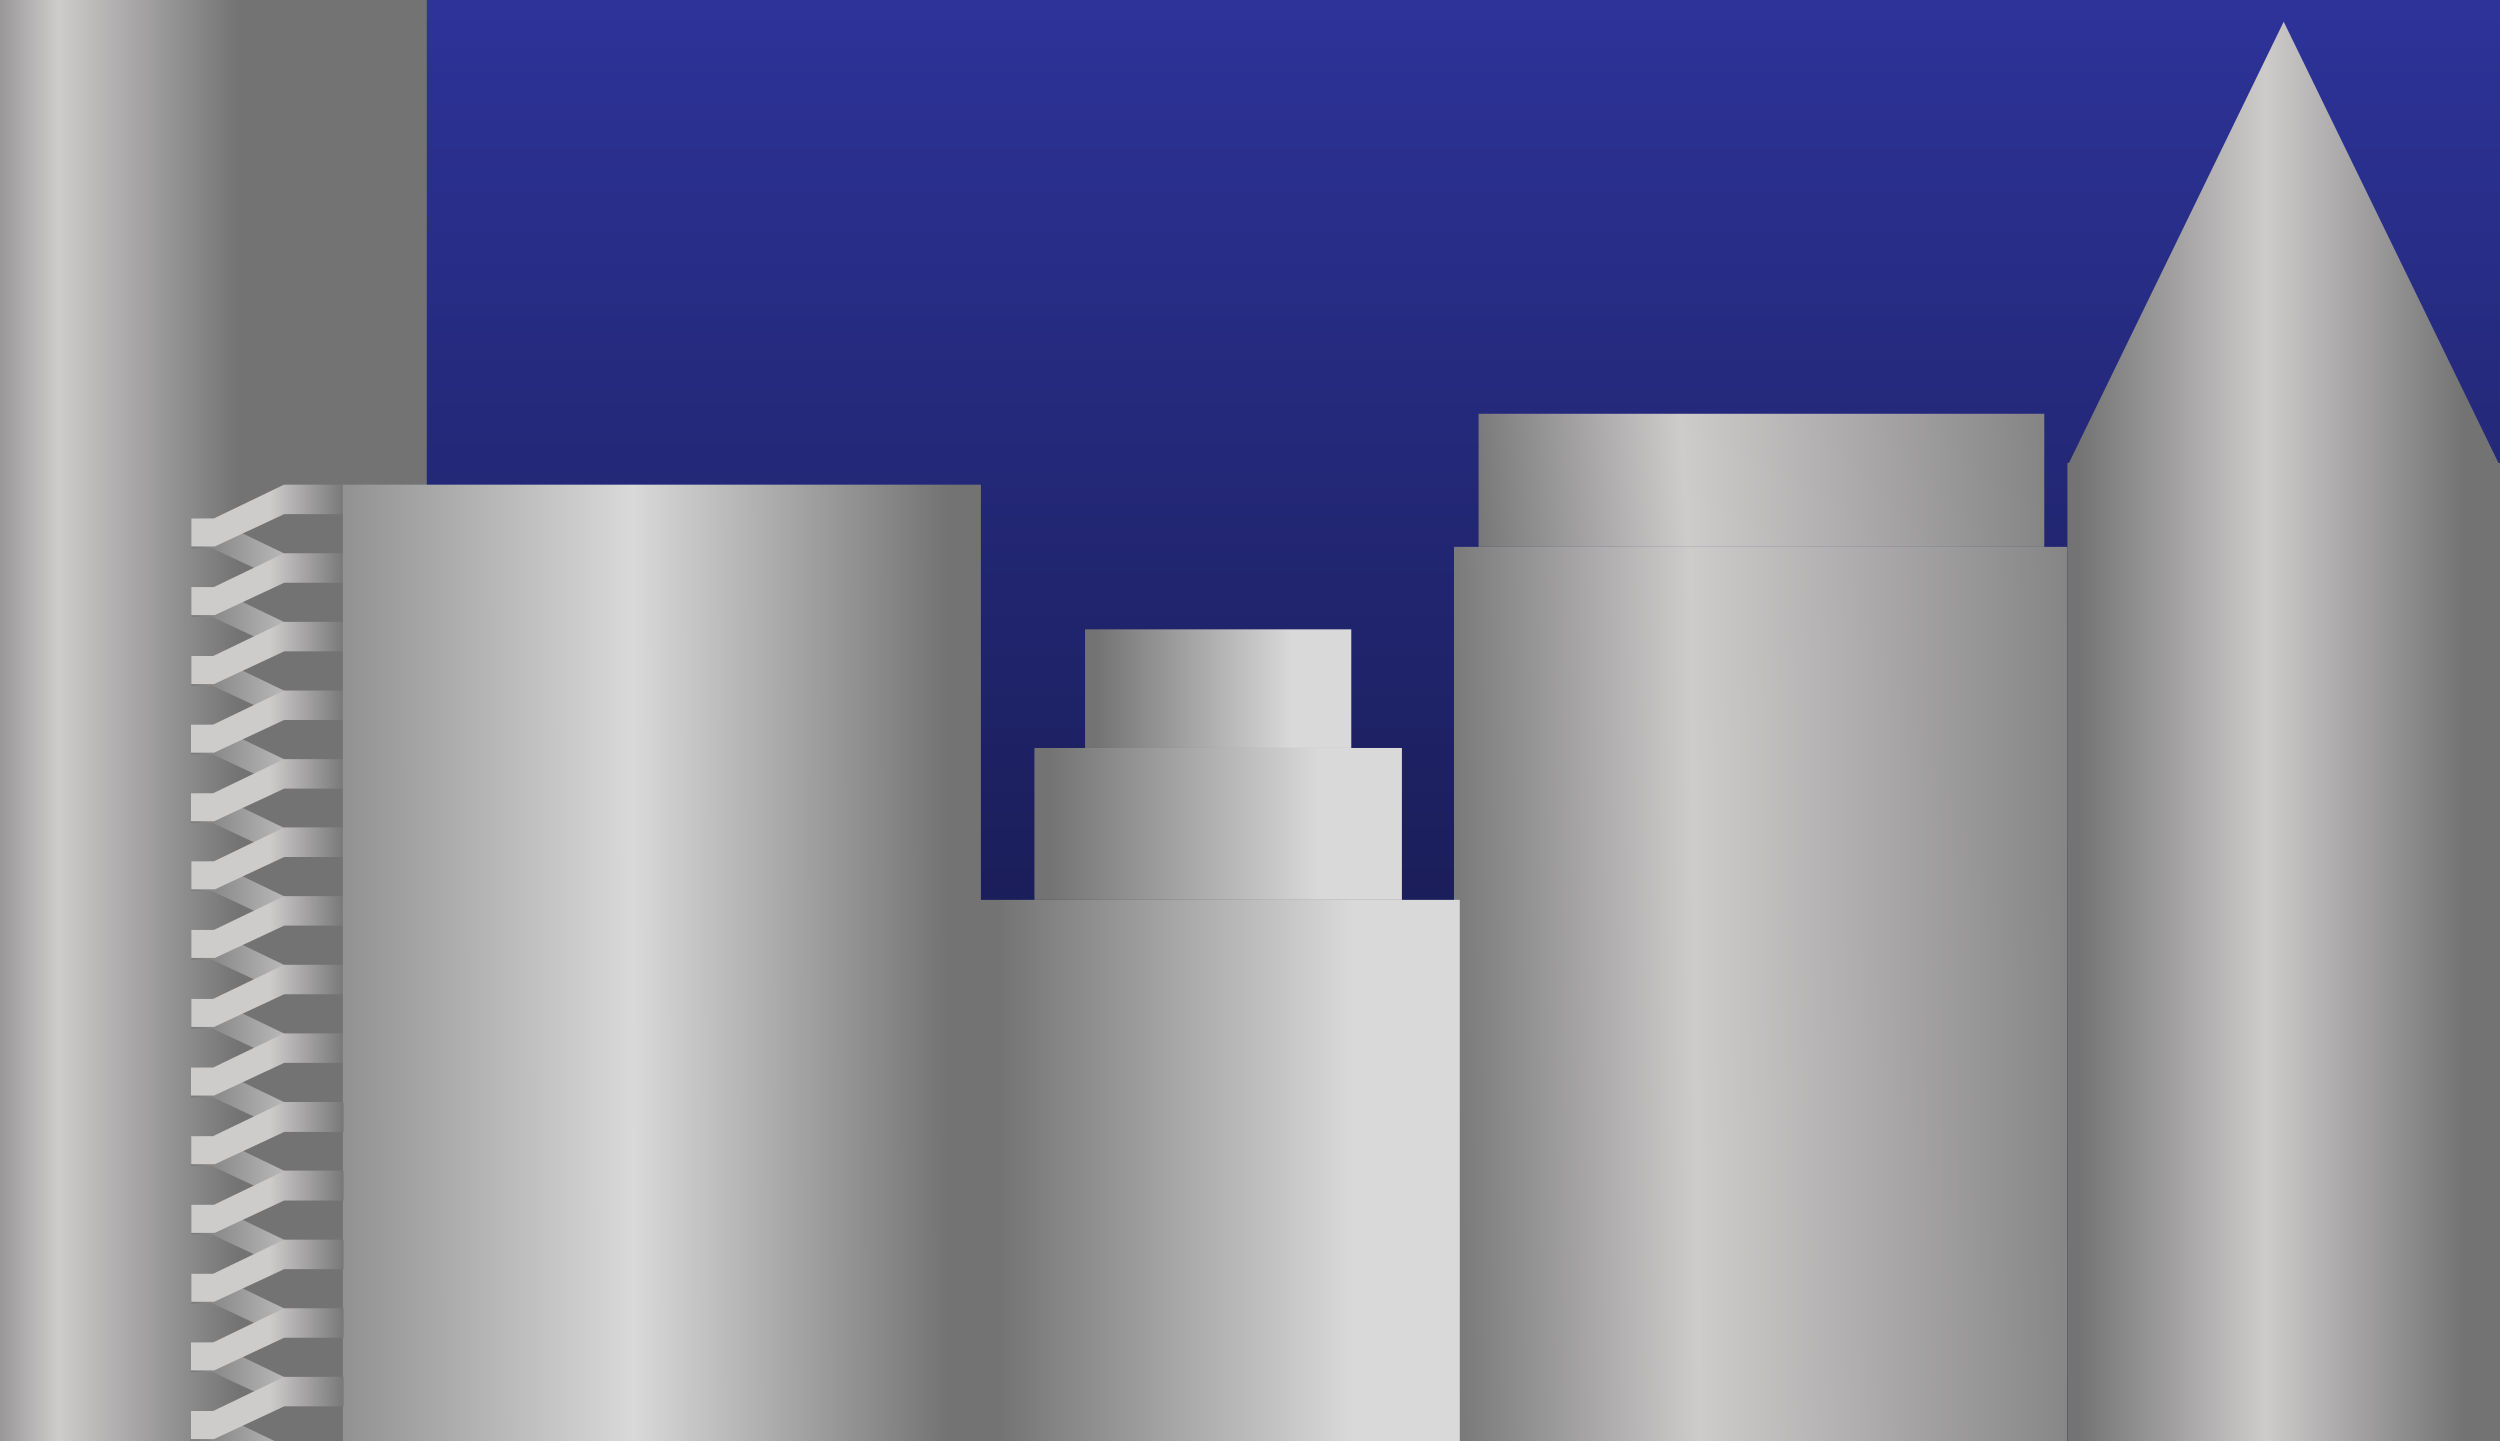 <svg width="1728" height="996" viewBox="0 0 1728 996" fill="none" xmlns="http://www.w3.org/2000/svg">
<g clip-path="url(#clip0_306_346)">
<rect width="1728" height="996" fill="url(#paint0_linear_306_346)"/>
<rect x="1005" y="378" width="424" height="618" fill="url(#paint1_linear_306_346)"/>
<path d="M1726.94 320H1728V996H1429V320H1430.06L1578.5 15L1726.94 320Z" fill="url(#paint2_linear_306_346)"/>
<path d="M1009 998H675V622H1009V998Z" fill="url(#paint3_linear_306_346)"/>
<path d="M969 622H715V517H969V622Z" fill="url(#paint4_linear_306_346)"/>
<path d="M934 517H750V435H934V517Z" fill="url(#paint5_linear_306_346)"/>
<path d="M0 996H295V0H0V996Z" fill="url(#paint6_linear_306_346)"/>
<path d="M132 568.907H147.062L196.312 591.876V572.201L147.644 548.774V548.297H132V568.907ZM132 521.479H147.061L196.312 544.448V524.773L147.644 501.348V500.87H132V521.479ZM132.248 474.053H147.062L196.312 497.021V477.347L147.892 454.04V453.443H132.248V474.053ZM132.248 426.378H146.65V426.434L196.312 449.595V429.92L147.892 406.613V405.768H132.248V426.378ZM132.248 378.95H146.65V379.007L196.312 402.167V382.492L147.892 359.186V358.341H132.248V378.95Z" fill="url(#paint7_linear_306_346)"/>
<path d="M196.312 592H237.531V572.136H196.312V592ZM147.302 548.298H132V567.666H147.981L196.312 545.126V545.069H237.531V524.708H196.312L147.302 548.298ZM147.304 500.87H132V520.238H147.981L196.312 497.698V497.643H237.531V477.281H196.312L147.304 500.87ZM147.304 453.443H132.248V472.812H147.981L196.312 450.271V450.216H237.531V429.854H196.312L147.304 453.443ZM147.817 405.769H132.248V425.136H146.65V425.137H148.513L196.312 402.845V402.788H237.531V382.427H196.312L147.817 405.769ZM147.819 358.341H132.248V377.709H148.514L196.312 355.417V355.361H237.531V335H196.312L147.819 358.341Z" fill="url(#paint8_linear_306_346)"/>
<path d="M132 805.907H147.062L196.312 828.876V809.201L147.644 785.774V785.297H132V805.907ZM132 758.479H147.061L196.312 781.448V761.773L147.644 738.348V737.87H132V758.479ZM132.248 711.053H147.062L196.312 734.021V714.347L147.892 691.04V690.443H132.248V711.053ZM132.248 663.378H146.65V663.434L196.312 686.595V666.92L147.892 643.613V642.768H132.248V663.378ZM132.248 615.95H146.65V616.007L196.312 639.167V619.492L147.892 596.186V595.341H132.248V615.95Z" fill="url(#paint9_linear_306_346)"/>
<path d="M196.312 829H237.531V809.136H196.312V829ZM147.302 785.298H132V804.666H147.981L196.312 782.126V782.069H237.531V761.708H196.312L147.302 785.298ZM147.304 737.87H132V757.238H147.981L196.312 734.698V734.643H237.531V714.281H196.312L147.304 737.87ZM147.304 690.443H132.248V709.812H147.981L196.312 687.271V687.216H237.531V666.854H196.312L147.304 690.443ZM147.817 642.769H132.248V662.136H146.65V662.137H148.513L196.312 639.845V639.788H237.531V619.427H196.312L147.817 642.769ZM147.819 595.341H132.248V614.709H148.514L196.312 592.417V592.361H237.531V572H196.312L147.819 595.341Z" fill="url(#paint10_linear_306_346)"/>
<path d="M400.531 707.907H385.469L336.219 730.876V711.201L384.888 687.774V687.297H400.531V707.907ZM400.531 660.479H385.471L336.219 683.448V663.773L384.888 640.348V639.87H400.531V660.479ZM400.283 613.053H385.469L336.219 636.021V616.347L384.64 593.04V592.443H400.283V613.053ZM400.283 565.378H385.881V565.434L336.219 588.595V568.92L384.64 545.613V544.768H400.283V565.378ZM400.283 517.95H385.881V518.007L336.219 541.167V521.492L384.64 498.186V497.341H400.283V517.95Z" fill="url(#paint11_linear_306_346)"/>
<path d="M336.219 731H295V711.136H336.219V731ZM385.229 687.298H400.531V706.666H384.55L336.219 684.126V684.069H295V663.708H336.219L385.229 687.298ZM385.228 639.87H400.531V659.238H384.55L336.219 636.698V636.643H295V616.281H336.219L385.228 639.87ZM385.228 592.443H400.283V611.812H384.55L336.219 589.271V589.216H295V568.854H336.219L385.228 592.443ZM384.714 544.769H400.283V564.136H385.881V564.137H384.019L336.219 541.845V541.788H295V521.427H336.219L384.714 544.769ZM384.712 497.341H400.283V516.709H384.018L336.219 494.417V494.361H295V474H336.219L384.712 497.341Z" fill="url(#paint12_linear_306_346)"/>
<rect x="237" y="335" width="441" height="661" fill="url(#paint13_linear_306_346)"/>
<path d="M132 995.907H147.062L196.312 1018.88V999.201L147.644 975.774V975.297H132V995.907ZM132 948.479H147.061L196.312 971.448V951.773L147.644 928.348V927.87H132V948.479ZM132.248 901.053H147.062L196.312 924.021V904.347L147.892 881.04V880.443H132.248V901.053ZM132.248 853.378H146.65V853.434L196.312 876.595V856.92L147.892 833.613V832.768H132.248V853.378ZM132.248 805.95H146.65V806.007L196.312 829.167V809.492L147.892 786.186V785.341H132.248V805.95Z" fill="url(#paint14_linear_306_346)"/>
<path d="M196.312 1019H237.531V999.136H196.312V1019ZM147.302 975.298H132V994.666H147.981L196.312 972.126V972.069H237.531V951.708H196.312L147.302 975.298ZM147.304 927.87H132V947.238H147.981L196.312 924.698V924.643H237.531V904.281H196.312L147.304 927.87ZM147.304 880.443H132.248V899.812H147.981L196.312 877.271V877.216H237.531V856.854H196.312L147.304 880.443ZM147.817 832.769H132.248V852.136H146.65V852.137H148.513L196.312 829.845V829.788H237.531V809.427H196.312L147.817 832.769ZM147.819 785.341H132.248V804.709H148.514L196.312 782.417V782.361H237.531V762H196.312L147.819 785.341Z" fill="url(#paint15_linear_306_346)"/>
<rect x="1022" y="286" width="391" height="92" fill="url(#paint16_linear_306_346)"/>
</g>
<defs>
<linearGradient id="paint0_linear_306_346" x1="864" y1="996" x2="864" y2="0" gradientUnits="userSpaceOnUse">
<stop stop-color="#0F1133"/>
<stop offset="1" stop-color="#2D3399"/>
</linearGradient>
<linearGradient id="paint1_linear_306_346" x1="1498.52" y1="622.474" x2="992.891" y2="627.75" gradientUnits="userSpaceOnUse">
<stop stop-color="#737373"/>
<stop offset="0.648" stop-color="#CECBCB"/>
<stop offset="1" stop-color="#737373"/>
</linearGradient>
<linearGradient id="paint2_linear_306_346" x1="1728" y1="658" x2="1429" y2="658" gradientUnits="userSpaceOnUse">
<stop offset="0.082" stop-color="#737373"/>
<stop offset="0.543" stop-color="#CECBCB"/>
<stop offset="0.976" stop-color="#737373"/>
</linearGradient>
<linearGradient id="paint3_linear_306_346" x1="1008.52" y1="883.899" x2="675" y2="883.899" gradientUnits="userSpaceOnUse">
<stop offset="0.221" stop-color="#D9D9D9"/>
<stop offset="0.957" stop-color="#737373"/>
</linearGradient>
<linearGradient id="paint4_linear_306_346" x1="968.637" y1="590.137" x2="715" y2="590.137" gradientUnits="userSpaceOnUse">
<stop offset="0.221" stop-color="#D9D9D9"/>
<stop offset="0.957" stop-color="#737373"/>
</linearGradient>
<linearGradient id="paint5_linear_306_346" x1="933.737" y1="492.116" x2="750" y2="492.116" gradientUnits="userSpaceOnUse">
<stop offset="0.221" stop-color="#D9D9D9"/>
<stop offset="0.957" stop-color="#737373"/>
</linearGradient>
<linearGradient id="paint6_linear_306_346" x1="-28.5" y1="498" x2="165" y2="498" gradientUnits="userSpaceOnUse">
<stop stop-color="#737373"/>
<stop offset="0.356" stop-color="#CECBCB"/>
<stop offset="1" stop-color="#737373"/>
</linearGradient>
<linearGradient id="paint7_linear_306_346" x1="132" y1="380.153" x2="196.312" y2="380.153" gradientUnits="userSpaceOnUse">
<stop stop-color="#7A7A7A"/>
<stop offset="1" stop-color="#B8B8B8"/>
<stop offset="1" stop-color="#7A7A7A"/>
</linearGradient>
<linearGradient id="paint8_linear_306_346" x1="134.59" y1="463.615" x2="260.191" y2="463.514" gradientUnits="userSpaceOnUse">
<stop offset="0.413" stop-color="#CECBCB"/>
<stop offset="0.845" stop-color="#737373"/>
<stop offset="0.913" stop-color="#CECBCB" stop-opacity="0.93"/>
<stop offset="1" stop-color="#737373"/>
</linearGradient>
<linearGradient id="paint9_linear_306_346" x1="132" y1="617.153" x2="196.312" y2="617.153" gradientUnits="userSpaceOnUse">
<stop stop-color="#7A7A7A"/>
<stop offset="1" stop-color="#B8B8B8"/>
<stop offset="1" stop-color="#7A7A7A"/>
</linearGradient>
<linearGradient id="paint10_linear_306_346" x1="134.59" y1="700.615" x2="260.191" y2="700.514" gradientUnits="userSpaceOnUse">
<stop offset="0.413" stop-color="#CECBCB"/>
<stop offset="0.845" stop-color="#737373"/>
<stop offset="0.913" stop-color="#CECBCB" stop-opacity="0.93"/>
<stop offset="1" stop-color="#737373"/>
</linearGradient>
<linearGradient id="paint11_linear_306_346" x1="400.531" y1="519.153" x2="336.219" y2="519.153" gradientUnits="userSpaceOnUse">
<stop stop-color="#7A7A7A"/>
<stop offset="0.495" stop-color="#B8B8B8"/>
<stop offset="1" stop-color="#7A7A7A"/>
</linearGradient>
<linearGradient id="paint12_linear_306_346" x1="397.942" y1="602.615" x2="272.34" y2="602.514" gradientUnits="userSpaceOnUse">
<stop offset="0.413" stop-color="#CECBCB"/>
<stop offset="0.845" stop-color="#737373"/>
<stop offset="0.913" stop-color="#CECBCB" stop-opacity="0.93"/>
<stop offset="1" stop-color="#737373"/>
</linearGradient>
<linearGradient id="paint13_linear_306_346" x1="678" y1="665.5" x2="151.5" y2="666" gradientUnits="userSpaceOnUse">
<stop offset="0.043" stop-color="#737373"/>
<stop offset="0.457" stop-color="#D9D9D9"/>
<stop offset="1" stop-color="#737373"/>
</linearGradient>
<linearGradient id="paint14_linear_306_346" x1="132" y1="807.153" x2="196.312" y2="807.153" gradientUnits="userSpaceOnUse">
<stop stop-color="#7A7A7A"/>
<stop offset="1" stop-color="#B8B8B8"/>
<stop offset="1" stop-color="#7A7A7A"/>
</linearGradient>
<linearGradient id="paint15_linear_306_346" x1="134.59" y1="890.615" x2="260.191" y2="890.514" gradientUnits="userSpaceOnUse">
<stop offset="0.413" stop-color="#CECBCB"/>
<stop offset="0.845" stop-color="#737373"/>
<stop offset="0.913" stop-color="#CECBCB" stop-opacity="0.93"/>
<stop offset="1" stop-color="#737373"/>
</linearGradient>
<linearGradient id="paint16_linear_306_346" x1="1477.11" y1="322.394" x2="1012.72" y2="352.414" gradientUnits="userSpaceOnUse">
<stop stop-color="#737373"/>
<stop offset="0.673" stop-color="#CECBCB"/>
<stop offset="1" stop-color="#737373"/>
</linearGradient>
<clipPath id="clip0_306_346">
<rect width="1728" height="996" fill="white"/>
</clipPath>
</defs>
</svg>
